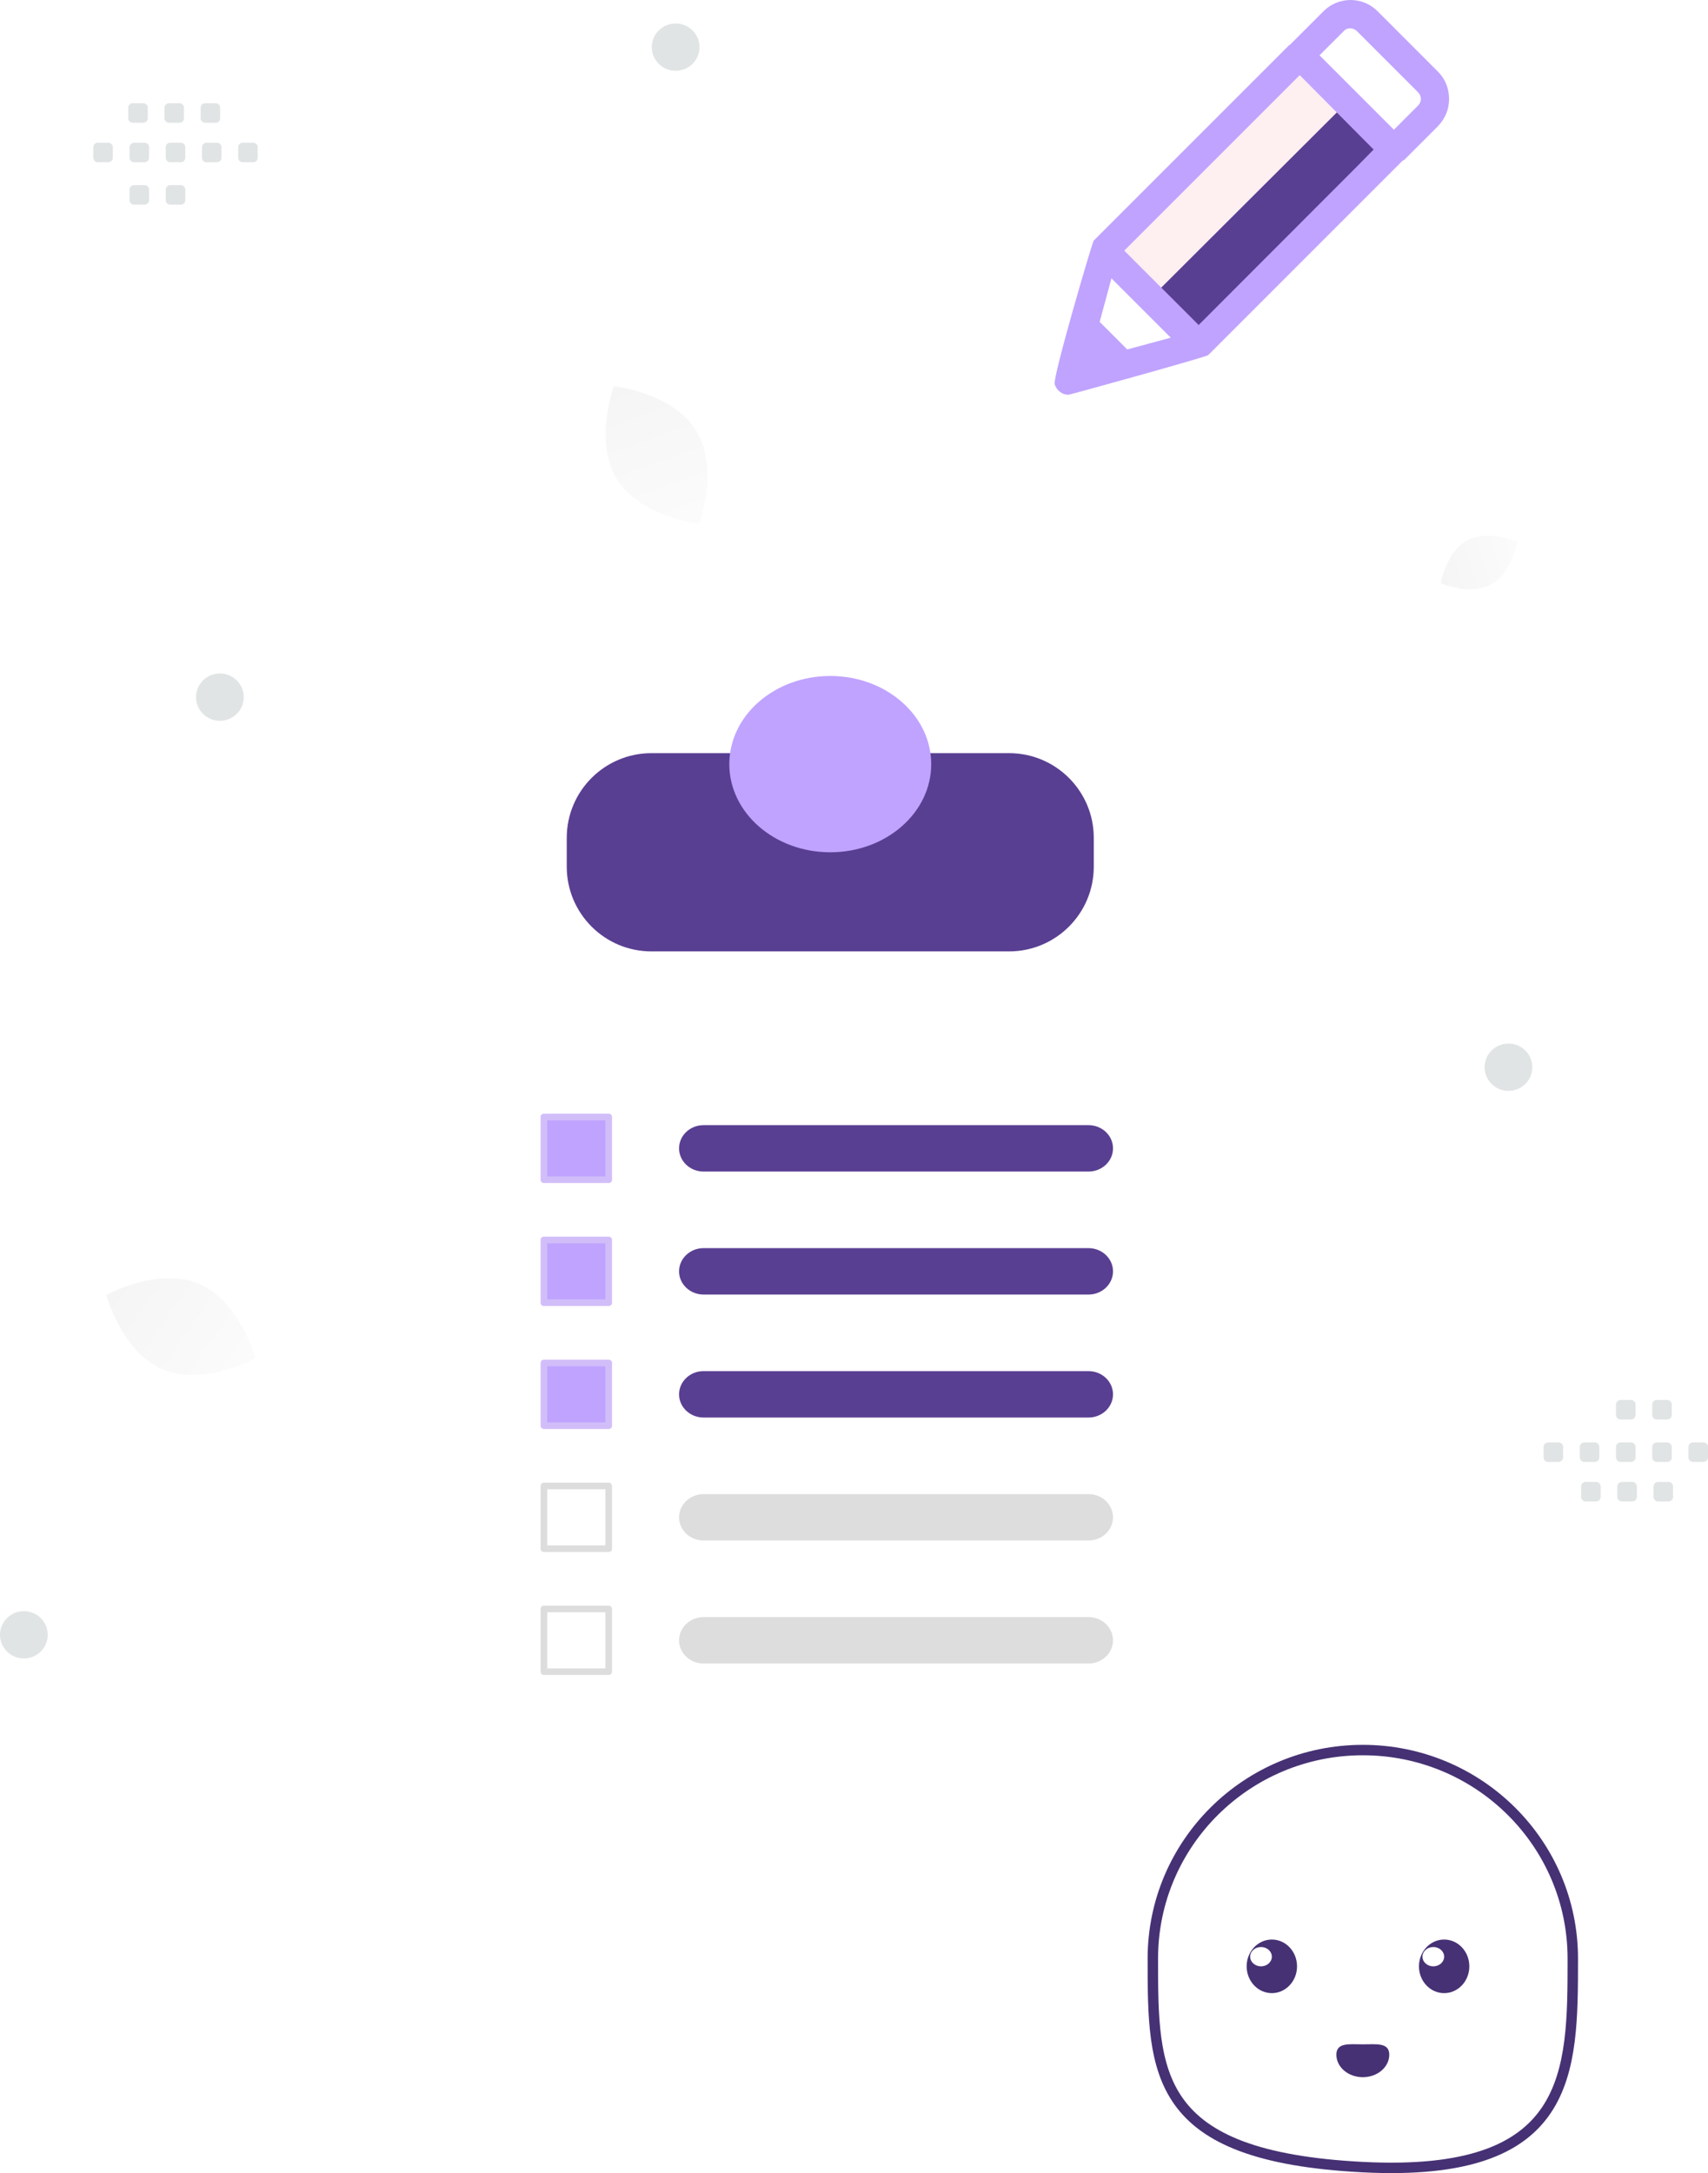 <?xml version="1.0" encoding="UTF-8" standalone="no"?>
<!DOCTYPE svg PUBLIC "-//W3C//DTD SVG 1.1//EN" "http://www.w3.org/Graphics/SVG/1.1/DTD/svg11.dtd">
<!-- Created with Vectornator (http://vectornator.io/) -->
<svg height="100%" stroke-miterlimit="10" style="fill-rule:nonzero;clip-rule:evenodd;stroke-linecap:round;stroke-linejoin:round;" version="1.1" viewBox="800.654 85.96 193.21 245.774" width="100%" xml:space="preserve" xmlns="http://www.w3.org/2000/svg" xmlns:vectornator="http://vectornator.io" xmlns:xlink="http://www.w3.org/1999/xlink">
<defs>
<filter color-interpolation-filters="sRGB" filterUnits="userSpaceOnUse" height="48.435" id="Filter" width="48.686" x="930.474" y="283.299">
<feDropShadow dx="-0" dy="0" flood-color="#000000" flood-opacity="0.333" in="SourceGraphic" result="Shadow" stdDeviation="0"/>
</filter>
<linearGradient gradientTransform="matrix(0.193 0 0 0.193 826.159 100.712)" gradientUnits="userSpaceOnUse" id="LinearGradient" x1="786.014" x2="658.674" y1="237.749" y2="275.606">
<stop offset="0" stop-color="#ffffff"/>
<stop offset="1" stop-color="#eeeeee"/>
</linearGradient>
<linearGradient gradientTransform="matrix(0.322 -0.158 0.158 0.322 726.254 151.493)" gradientUnits="userSpaceOnUse" id="LinearGradient_2" x1="159.398" x2="95.26" y1="374.781" y2="258.441">
<stop offset="0" stop-color="#ffffff"/>
<stop offset="1" stop-color="#eeeeee"/>
</linearGradient>
<linearGradient gradientTransform="matrix(0.354 0.056 -0.056 0.354 845.989 13.714)" gradientUnits="userSpaceOnUse" id="LinearGradient_3" x1="159.398" x2="95.26" y1="374.781" y2="258.441">
<stop offset="0" stop-color="#ffffff"/>
<stop offset="1" stop-color="#eeeeee"/>
</linearGradient>
</defs>
<clipPath id="ArtboardFrame">
<rect height="245.774" width="193.21" x="800.654" y="85.96"/>
</clipPath>
<g clip-path="url(#ArtboardFrame)" id="Layer" vectornator:layerName="Layer">
<g opacity="1" vectornator:layerName="diagnosis">
<path d="M842.297 185.576C842.297 175.514 850.454 167.357 860.515 167.357L928.633 167.357C938.694 167.357 946.851 175.514 946.851 185.576L946.851 280.935C946.851 290.997 938.694 299.153 928.633 299.153L860.515 299.153C850.454 299.153 842.297 290.997 842.297 280.935L842.297 185.576Z" fill="#ffffff" fill-rule="nonzero" opacity="1" stroke="none" vectornator:layerName="Rectangle 3"/>
<g filter="url(#Filter)" vectornator:layerName="Group 11" vectornator:shadowAngle="2.0207" vectornator:shadowColor="#000000" vectornator:shadowOffset="0" vectornator:shadowOpacity="0.333" vectornator:shadowRadius="0">
<path d="M978.57 307.474C978.57 294.448 967.935 283.889 954.817 283.889C941.698 283.889 931.064 294.448 931.064 307.474C931.064 320.499 931.064 329.845 954.817 331.058C978.542 332.269 978.57 320.499 978.57 307.474Z" fill="#ffffff" fill-rule="nonzero" opacity="1" stroke="#463174" stroke-linecap="butt" stroke-linejoin="round" stroke-width="1.18" vectornator:layerName="Oval 2"/>
<path d="M957.809 318.34C957.809 316.933 956.313 317.172 954.817 317.172C953.321 317.172 951.825 316.933 951.825 318.34C951.825 319.747 953.164 320.887 954.817 320.887C956.469 320.887 957.809 319.747 957.809 318.34Z" fill="#463174" fill-rule="nonzero" opacity="1" stroke="none" vectornator:layerName="Oval 4"/>
<g opacity="1" vectornator:layerName="Group 4">
<g opacity="1" vectornator:layerName="Group 2">
<path d="M966.866 308.35C966.866 306.676 965.59 305.319 964.016 305.319C962.443 305.319 961.167 306.676 961.167 308.35C961.167 310.024 962.443 311.381 964.016 311.381C965.59 311.381 966.866 310.024 966.866 308.35Z" fill="#463174" fill-rule="nonzero" opacity="1" stroke="none" vectornator:layerName="Oval 4"/>
<path d="M964.016 307.257C964.016 306.654 963.468 306.165 962.79 306.165C962.113 306.165 961.564 306.654 961.564 307.257C961.564 307.861 962.113 308.35 962.79 308.35C963.468 308.35 964.016 307.861 964.016 307.257Z" fill="#ffffff" fill-rule="nonzero" opacity="1" stroke="none" vectornator:layerName="Oval 7"/>
</g>
<g opacity="1" vectornator:layerName="Group 1">
<path d="M947.375 308.35C947.375 306.676 946.099 305.319 944.525 305.319C942.952 305.319 941.676 306.676 941.676 308.35C941.676 310.024 942.952 311.381 944.525 311.381C946.099 311.381 947.375 310.024 947.375 308.35Z" fill="#463174" fill-rule="nonzero" opacity="1" stroke="none" vectornator:layerName="Oval 4"/>
<path d="M944.525 307.257C944.525 306.654 943.976 306.165 943.299 306.165C942.622 306.165 942.073 306.654 942.073 307.257C942.073 307.861 942.622 308.35 943.299 308.35C943.976 308.35 944.525 307.861 944.525 307.257Z" fill="#ffffff" fill-rule="nonzero" opacity="1" stroke="none" vectornator:layerName="Oval 7"/>
</g>
</g>
</g>
<path d="M864.765 180.722C864.765 175.431 869.055 171.141 874.346 171.141L914.802 171.141C920.093 171.141 924.383 175.431 924.383 180.722L924.383 183.981C924.383 189.272 920.093 193.562 914.802 193.562L874.346 193.562C869.055 193.562 864.765 189.272 864.765 183.981L864.765 180.722Z" fill="#593f92" fill-rule="nonzero" opacity="1" stroke="none" vectornator:layerName="Rectangle 2"/>
<g opacity="1" vectornator:layerName="Marker Pen">
<path d="M947.686 92.186L951.517 88.355C952.596 87.275 954.269 87.275 955.348 88.355L962.2 95.207C963.28 96.286 963.28 97.959 962.2 99.038L958.369 102.869" fill="#ffffff" fill-rule="nonzero" opacity="1" stroke="none" vectornator:layerName="path"/>
<path d="M936.193 124.991L930.851 119.65L925.51 114.308L947.686 92.186L958.369 102.869L936.193 124.991Z" fill="#feeff0" fill-rule="nonzero" opacity="1" stroke="none" vectornator:layerName="path"/>
<path d="M936.193 124.991L930.851 119.65L930.851 119.65L953.028 97.527L958.369 102.869L936.193 124.991Z" fill="#593f92" fill-rule="nonzero" opacity="1" stroke="none" vectornator:layerName="path"/>
<path d="M953.428 85.96C952.322 85.96 951.212 86.388 950.376 87.224L946.582 91.018C946.557 91.04 946.521 91.028 946.498 91.052L924.375 113.174C924.222 113.314 919.742 128.549 919.957 129.412C920.173 130.113 920.807 130.609 921.509 130.609C921.671 130.609 937.157 126.325 937.325 126.124L959.329 104.12C959.382 104.084 959.449 104.093 959.498 104.052L963.325 100.225C964.135 99.361 964.573 98.343 964.573 97.156C964.573 95.969 964.135 94.879 963.325 94.07L956.48 87.224C955.643 86.388 954.534 85.96 953.428 85.96ZM953.377 89.163C953.651 89.163 953.937 89.268 954.153 89.484L961.066 96.397C961.282 96.613 961.386 96.886 961.386 97.156C961.386 97.425 961.282 97.682 961.066 97.898L958.334 100.629L949.92 92.215L952.652 89.484C952.841 89.268 953.103 89.163 953.377 89.163ZM947.678 94.458L956.041 102.872L954.244 104.702L936.246 122.718L927.832 114.304L947.678 94.458ZM926.382 117.44L933.093 124.151L928.169 125.483L925.05 122.364L926.382 117.44Z" fill="#c0a3ff" fill-rule="nonzero" opacity="1" stroke="none"/>
</g>
<path d="M883.155 172.382C883.155 166.876 888.268 162.412 894.574 162.412C900.88 162.412 905.993 166.876 905.993 172.382C905.993 177.888 900.88 182.351 894.574 182.351C888.268 182.351 883.155 177.888 883.155 172.382Z" fill="#c0a3ff" fill-rule="nonzero" opacity="1" stroke="none" vectornator:layerName="Oval 1"/>
<path d="M877.47 215.837C877.47 214.387 878.712 213.212 880.244 213.212L923.784 213.212C925.316 213.212 926.558 214.387 926.558 215.837L926.558 215.837C926.558 217.287 925.316 218.462 923.784 218.462L880.244 218.462C878.712 218.462 877.47 217.287 877.47 215.837L877.47 215.837Z" fill="#593f92" fill-rule="nonzero" opacity="1" stroke="none" vectornator:layerName="Rectangle 5"/>
<path d="M877.47 229.747C877.47 228.297 878.712 227.122 880.244 227.122L923.784 227.122C925.316 227.122 926.558 228.297 926.558 229.747L926.558 229.747C926.558 231.196 925.316 232.372 923.784 232.372L880.244 232.372C878.712 232.372 877.47 231.196 877.47 229.747L877.47 229.747Z" fill="#593f92" fill-rule="nonzero" opacity="1" stroke="none" vectornator:layerName="Rectangle 6"/>
<path d="M877.47 243.657C877.47 242.207 878.712 241.032 880.244 241.032L923.784 241.032C925.316 241.032 926.558 242.207 926.558 243.657L926.558 243.657C926.558 245.106 925.316 246.282 923.784 246.282L880.244 246.282C878.712 246.282 877.47 245.106 877.47 243.657L877.47 243.657Z" fill="#593f92" fill-rule="nonzero" opacity="1" stroke="none" vectornator:layerName="Rectangle 7"/>
<path d="M877.47 257.567C877.47 256.117 878.712 254.942 880.244 254.942L923.784 254.942C925.316 254.942 926.558 256.117 926.558 257.567L926.558 257.567C926.558 259.016 925.316 260.191 923.784 260.191L880.244 260.191C878.712 260.191 877.47 259.016 877.47 257.567L877.47 257.567Z" fill="#dddddd" fill-rule="nonzero" opacity="1" stroke="none" vectornator:layerName="Rectangle 8"/>
<path d="M877.47 271.477C877.47 270.027 878.712 268.852 880.244 268.852L923.784 268.852C925.316 268.852 926.558 270.027 926.558 271.477L926.558 271.477C926.558 272.926 925.316 274.101 923.784 274.101L880.244 274.101C878.712 274.101 877.47 272.926 877.47 271.477L877.47 271.477Z" fill="#dddddd" fill-rule="nonzero" opacity="1" stroke="none" vectornator:layerName="Rectangle 4"/>
<path d="M862.181 212.289L869.512 212.289L869.512 219.385L862.181 219.385L862.181 212.289Z" fill="#c0a3ff" fill-rule="nonzero" opacity="1" stroke="#d1bef9" stroke-linecap="butt" stroke-linejoin="round" stroke-width="0.75" vectornator:layerName="Rectangle 10"/>
<path d="M862.181 226.199L869.512 226.199L869.512 233.295L862.181 233.295L862.181 226.199Z" fill="#c0a3ff" fill-rule="nonzero" opacity="1" stroke="#d1bef9" stroke-linecap="butt" stroke-linejoin="round" stroke-width="0.75" vectornator:layerName="Rectangle 11"/>
<path d="M862.181 240.109L869.512 240.109L869.512 247.205L862.181 247.205L862.181 240.109Z" fill="#c0a3ff" fill-rule="nonzero" opacity="1" stroke="#d1bef9" stroke-linecap="butt" stroke-linejoin="round" stroke-width="0.75" vectornator:layerName="Rectangle 12"/>
<path d="M862.181 254.019L869.512 254.019L869.512 261.115L862.181 261.115L862.181 254.019Z" fill="none" opacity="1" stroke="#dddddd" stroke-linecap="butt" stroke-linejoin="round" stroke-width="0.75" vectornator:layerName="Rectangle 13"/>
<path d="M862.181 267.928L869.512 267.928L869.512 275.025L862.181 275.025L862.181 267.928Z" fill="none" opacity="1" stroke="#dddddd" stroke-linecap="butt" stroke-linejoin="round" stroke-width="0.75" vectornator:layerName="Rectangle 9"/>
<path d="M975.777 249.093L976.959 249.093C977.244 249.093 977.475 249.326 977.475 249.609L977.475 250.79C977.475 251.076 977.242 251.306 976.959 251.306L975.777 251.306C975.493 251.305 975.263 251.075 975.262 250.79L975.262 249.609C975.261 249.472 975.316 249.341 975.412 249.244C975.509 249.147 975.64 249.093 975.777 249.093ZM979.873 249.093L981.055 249.093C981.339 249.094 981.569 249.325 981.57 249.609L981.57 250.79C981.57 251.076 981.338 251.306 981.055 251.306L979.873 251.306C979.589 251.305 979.359 251.075 979.358 250.79L979.358 249.609C979.359 249.324 979.589 249.094 979.873 249.093ZM983.972 249.093L985.154 249.093C985.438 249.094 985.668 249.325 985.669 249.609L985.669 250.79C985.669 251.076 985.437 251.306 985.154 251.306L983.972 251.306C983.688 251.305 983.457 251.075 983.456 250.79L983.456 249.609C983.456 249.472 983.51 249.341 983.607 249.244C983.704 249.147 983.835 249.093 983.972 249.093ZM988.069 249.093L989.25 249.093C989.534 249.094 989.764 249.325 989.766 249.609L989.766 250.79C989.766 251.076 989.533 251.306 989.25 251.306L988.069 251.306C987.784 251.306 987.552 251.075 987.551 250.79L987.551 249.609C987.554 249.324 987.784 249.095 988.069 249.093ZM992.165 249.093L993.346 249.093C993.632 249.093 993.864 249.326 993.864 249.609L993.864 250.79C993.864 251.076 993.632 251.306 993.346 251.306L992.165 251.306C991.881 251.305 991.65 251.075 991.649 250.79L991.649 249.609C991.651 249.325 991.881 249.094 992.165 249.093ZM980.024 253.56L981.205 253.56C981.49 253.561 981.72 253.791 981.721 254.076L981.721 255.26C981.721 255.543 981.488 255.775 981.205 255.775L980.024 255.775C979.739 255.775 979.508 255.544 979.508 255.26L979.508 254.078C979.507 253.94 979.561 253.809 979.658 253.711C979.755 253.614 979.887 253.559 980.024 253.56ZM984.12 253.56L985.302 253.56C985.586 253.561 985.816 253.791 985.817 254.076L985.817 255.26C985.817 255.543 985.585 255.775 985.302 255.775L984.12 255.775C983.836 255.774 983.606 255.544 983.604 255.26L983.604 254.078C983.603 253.94 983.658 253.809 983.754 253.711C983.851 253.614 983.983 253.559 984.12 253.56ZM988.216 253.56L989.398 253.56C989.684 253.56 989.916 253.792 989.916 254.076L989.916 255.26C989.915 255.545 989.683 255.775 989.398 255.775L988.216 255.775C987.932 255.774 987.702 255.544 987.7 255.26L987.7 254.078C987.7 253.792 987.933 253.56 988.216 253.56ZM983.972 244.295L985.154 244.295C985.437 244.295 985.669 244.527 985.669 244.81L985.669 245.992C985.669 246.277 985.437 246.507 985.154 246.507L983.972 246.507C983.688 246.506 983.457 246.276 983.456 245.992L983.456 244.81C983.456 244.673 983.51 244.542 983.607 244.445C983.704 244.349 983.835 244.294 983.972 244.295ZM988.069 244.295L989.25 244.295C989.533 244.295 989.766 244.527 989.766 244.81L989.766 245.992C989.766 246.277 989.533 246.507 989.25 246.507L988.069 246.507C987.784 246.507 987.552 246.277 987.551 245.992L987.551 244.81C987.554 244.526 987.784 244.297 988.069 244.295Z" fill="#e1e4e5" fill-rule="evenodd" opacity="1" stroke="none" vectornator:layerName="path 14"/>
<path d="M829.294 104.313L828.112 104.313C827.826 104.313 827.596 104.08 827.596 103.797L827.596 102.615C827.596 102.33 827.829 102.1 828.112 102.1L829.294 102.1C829.578 102.101 829.808 102.331 829.809 102.615L829.809 103.797C829.81 103.933 829.755 104.065 829.659 104.162C829.562 104.258 829.431 104.313 829.294 104.313ZM825.197 104.313L824.016 104.313C823.732 104.311 823.502 104.081 823.5 103.797L823.5 102.615C823.5 102.33 823.733 102.1 824.016 102.1L825.197 102.1C825.482 102.101 825.712 102.331 825.713 102.615L825.713 103.797C825.712 104.081 825.482 104.311 825.197 104.313ZM821.099 104.313L819.917 104.313C819.633 104.311 819.403 104.081 819.402 103.797L819.402 102.615C819.402 102.33 819.634 102.1 819.917 102.1L821.099 102.1C821.383 102.101 821.614 102.331 821.614 102.615L821.614 103.797C821.615 103.933 821.561 104.065 821.464 104.162C821.367 104.258 821.236 104.313 821.099 104.313ZM817.002 104.313L815.821 104.313C815.536 104.311 815.306 104.081 815.305 103.797L815.305 102.615C815.305 102.33 815.538 102.1 815.821 102.1L817.002 102.1C817.287 102.1 817.519 102.33 817.52 102.615L817.52 103.797C817.517 104.081 817.287 104.311 817.002 104.313ZM812.906 104.313L811.724 104.313C811.439 104.313 811.206 104.08 811.206 103.797L811.206 102.615C811.206 102.33 811.439 102.1 811.724 102.1L812.906 102.1C813.19 102.101 813.42 102.331 813.421 102.615L813.421 103.797C813.42 104.081 813.19 104.311 812.906 104.313ZM825.047 99.846L823.866 99.846C823.581 99.844 823.351 99.614 823.35 99.33L823.35 98.146C823.35 97.863 823.582 97.63 823.866 97.63L825.047 97.63C825.332 97.63 825.563 97.861 825.563 98.146L825.563 99.328C825.564 99.465 825.51 99.597 825.413 99.694C825.316 99.791 825.184 99.846 825.047 99.846ZM820.951 99.846L819.769 99.846C819.485 99.844 819.255 99.614 819.254 99.33L819.254 98.146C819.254 97.863 819.486 97.63 819.769 97.63L820.951 97.63C821.235 97.632 821.465 97.862 821.467 98.146L821.467 99.328C821.467 99.465 821.413 99.597 821.316 99.694C821.22 99.791 821.088 99.846 820.951 99.846ZM816.854 99.846L815.673 99.846C815.387 99.846 815.155 99.613 815.155 99.33L815.155 98.146C815.156 97.861 815.388 97.63 815.673 97.63L816.854 97.63C817.139 97.632 817.369 97.862 817.37 98.146L817.37 99.328C817.37 99.613 817.138 99.846 816.854 99.846ZM821.099 109.111L819.917 109.111C819.634 109.111 819.402 108.879 819.402 108.595L819.402 107.414C819.402 107.128 819.634 106.898 819.917 106.898L821.099 106.898C821.383 106.899 821.614 107.13 821.614 107.414L821.614 108.595C821.615 108.732 821.561 108.863 821.464 108.96C821.367 109.057 821.236 109.111 821.099 109.111ZM817.002 109.111L815.821 109.111C815.538 109.111 815.305 108.879 815.305 108.595L815.305 107.414C815.305 107.128 815.538 106.898 815.821 106.898L817.002 106.898C817.287 106.898 817.519 107.129 817.52 107.414L817.52 108.595C817.517 108.88 817.287 109.109 817.002 109.111Z" fill="#e1e4e5" fill-rule="evenodd" opacity="1" stroke="none" vectornator:layerName="path 7"/>
<path d="M968.591 206.661C968.591 208.139 969.801 209.338 971.292 209.338C972.784 209.338 973.993 208.139 973.993 206.661C973.993 205.183 972.784 203.985 971.292 203.985C969.801 203.985 968.591 205.183 968.591 206.661Z" fill="#e1e4e5" fill-rule="nonzero" opacity="1" stroke="none" vectornator:layerName="ellipse 3"/>
<path d="M822.826 164.805C822.826 166.283 824.035 167.481 825.527 167.481C827.018 167.481 828.227 166.283 828.227 164.805C828.227 163.327 827.018 162.129 825.527 162.129C824.035 162.129 822.826 163.327 822.826 164.805Z" fill="#e1e4e5" fill-rule="nonzero" opacity="1" stroke="none" vectornator:layerName="ellipse 5"/>
<path d="M874.383 91.291C874.383 92.77 875.592 93.968 877.084 93.968C878.575 93.968 879.785 92.77 879.785 91.291C879.785 89.813 878.575 88.615 877.084 88.615C875.592 88.615 874.383 89.813 874.383 91.291Z" fill="#e1e4e5" fill-rule="nonzero" opacity="1" stroke="none" vectornator:layerName="ellipse 4"/>
<path d="M800.654 270.854C800.654 272.332 801.863 273.531 803.355 273.531C804.846 273.531 806.055 272.332 806.055 270.854C806.055 269.376 804.846 268.178 803.355 268.178C801.863 268.178 800.654 269.376 800.654 270.854Z" fill="#e1e4e5" fill-rule="nonzero" opacity="1" stroke="none" vectornator:layerName="ellipse"/>
<path d="M969.315 152.062C971.705 150.763 972.293 147.223 972.293 147.223C972.293 147.223 969.005 145.791 966.615 147.092C964.225 148.39 963.637 151.928 963.637 151.928C963.637 151.928 966.924 153.36 969.315 152.062Z" fill="url(#LinearGradient)" fill-rule="nonzero" opacity="1" stroke="none" vectornator:layerName="path 9"/>
<path d="M819.056 240.836C823.71 242.808 829.536 239.568 829.536 239.568C829.536 239.568 827.814 233.13 823.158 231.161C818.505 229.189 812.68 232.427 812.68 232.427C812.68 232.427 814.402 238.864 819.056 240.836Z" fill="url(#LinearGradient_2)" fill-rule="nonzero" opacity="1" stroke="none" vectornator:layerName="path 18"/>
<path d="M870.462 140.188C873.133 144.479 879.763 145.183 879.763 145.183C879.763 145.183 882.059 138.927 879.385 134.637C876.715 130.346 870.088 129.642 870.088 129.642C870.088 129.642 867.792 135.897 870.462 140.188Z" fill="url(#LinearGradient_3)" fill-rule="nonzero" opacity="1" stroke="none" vectornator:layerName="path 17"/>
</g>
</g>
</svg>
